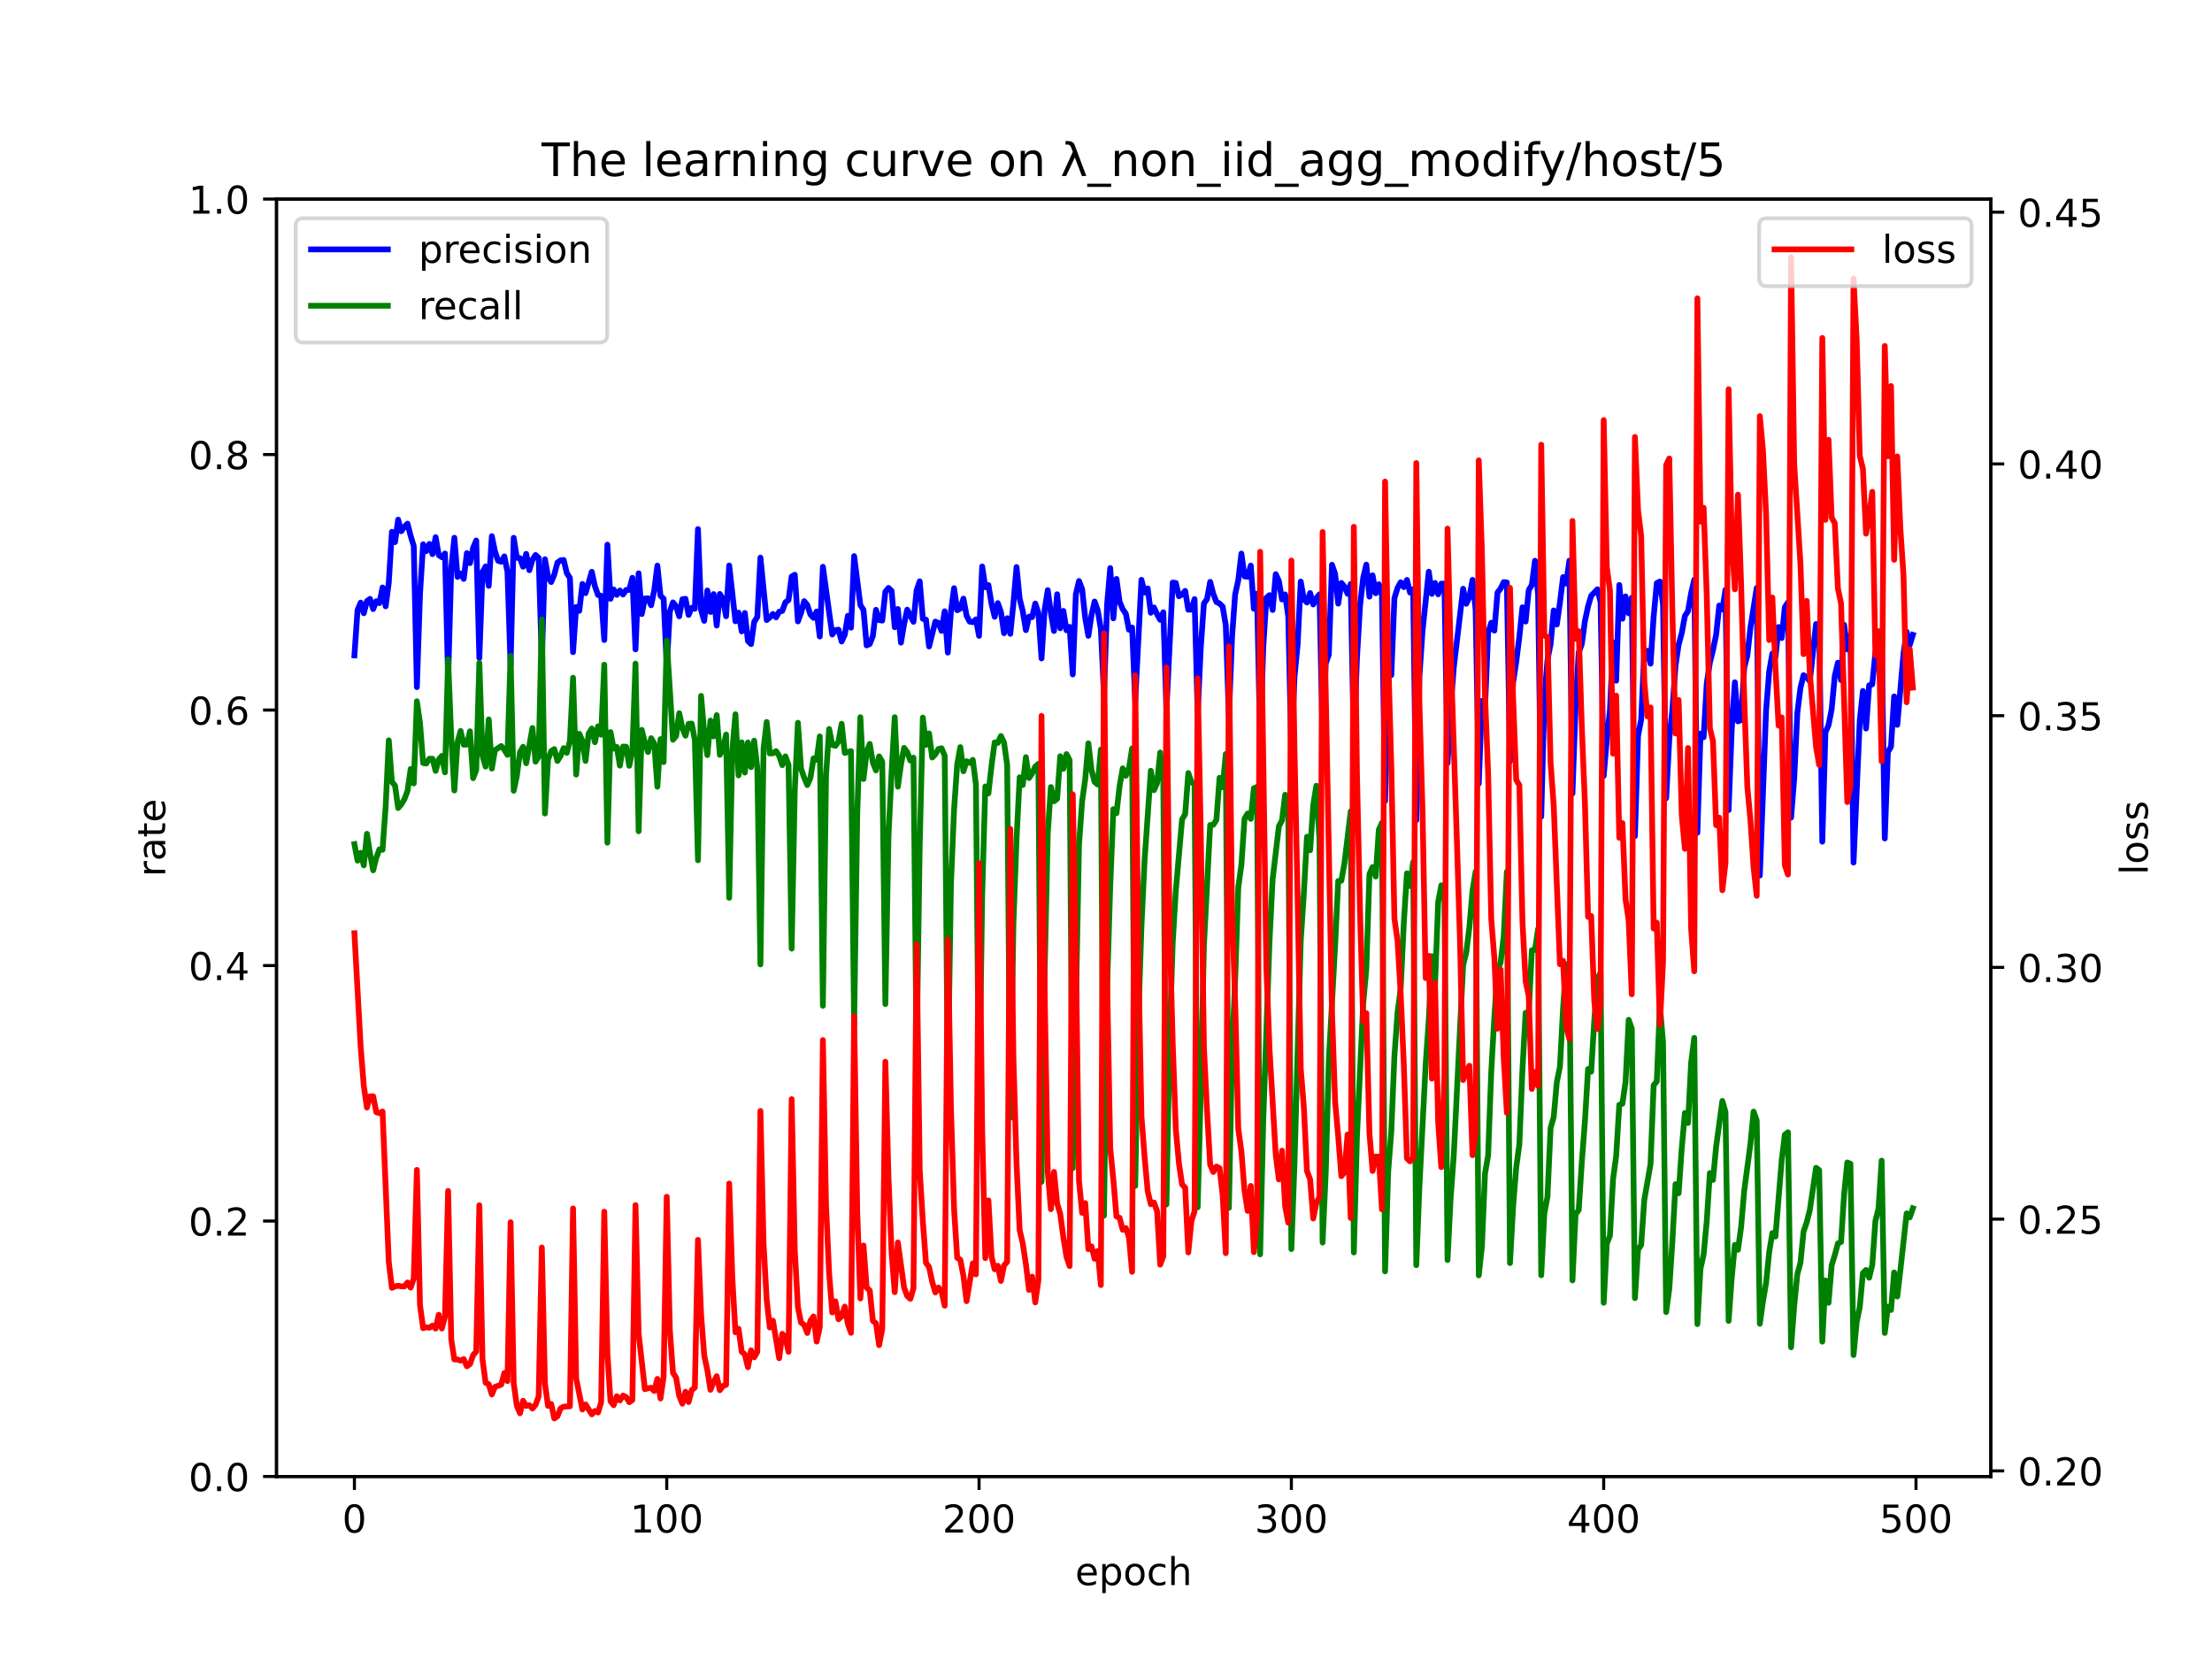 <?xml version="1.0" encoding="utf-8" standalone="no"?>
<!DOCTYPE svg PUBLIC "-//W3C//DTD SVG 1.1//EN"
  "http://www.w3.org/Graphics/SVG/1.1/DTD/svg11.dtd">
<!-- Created with matplotlib (https://matplotlib.org/) -->
<svg height="432pt" version="1.1" viewBox="0 0 576 432" width="576pt" xmlns="http://www.w3.org/2000/svg" xmlns:xlink="http://www.w3.org/1999/xlink">
 <defs>
  <style type="text/css">*{stroke-linecap:butt;stroke-linejoin:round;}</style>
 </defs>
 <g id="figure_1">
  <g id="patch_1">
   <path d="M 0 432 
L 576 432 
L 576 0 
L 0 0 
z
" style="fill:#ffffff;"/>
  </g>
  <g id="axes_1">
   <g id="patch_2">
    <path d="M 72 384.48 
L 518.4 384.48 
L 518.4 51.84 
L 72 51.84 
z
" style="fill:#ffffff;"/>
   </g>
   <g id="matplotlib.axis_1">
    <g id="xtick_1">
     <g id="line2d_1">
      <defs>
       <path d="M 0 0 
L 0 3.5 
" id="m990963eaee" style="stroke:#000000;stroke-width:0.8;"/>
      </defs>
      <g>
       <use style="stroke:#000000;stroke-width:0.8;" x="92.291" xlink:href="#m990963eaee" y="384.48"/>
      </g>
     </g>
     <g id="text_1">
      <!-- 0 -->
      <g transform="translate(89.11 399.078)scale(0.1 -0.1)">
       <defs>
        <path d="M 31.781 66.406 
Q 24.172 66.406 20.328 58.906 
Q 16.5 51.422 16.5 36.375 
Q 16.5 21.391 20.328 13.891 
Q 24.172 6.391 31.781 6.391 
Q 39.453 6.391 43.281 13.891 
Q 47.125 21.391 47.125 36.375 
Q 47.125 51.422 43.281 58.906 
Q 39.453 66.406 31.781 66.406 
z
M 31.781 74.219 
Q 44.047 74.219 50.516 64.516 
Q 56.984 54.828 56.984 36.375 
Q 56.984 17.969 50.516 8.266 
Q 44.047 -1.422 31.781 -1.422 
Q 19.531 -1.422 13.062 8.266 
Q 6.594 17.969 6.594 36.375 
Q 6.594 54.828 13.062 64.516 
Q 19.531 74.219 31.781 74.219 
z
" id="DejaVuSans-48"/>
       </defs>
       <use xlink:href="#DejaVuSans-48"/>
      </g>
     </g>
    </g>
    <g id="xtick_2">
     <g id="line2d_2">
      <g>
       <use style="stroke:#000000;stroke-width:0.8;" x="173.617" xlink:href="#m990963eaee" y="384.48"/>
      </g>
     </g>
     <g id="text_2">
      <!-- 100 -->
      <g transform="translate(164.073 399.078)scale(0.1 -0.1)">
       <defs>
        <path d="M 12.406 8.297 
L 28.516 8.297 
L 28.516 63.922 
L 10.984 60.406 
L 10.984 69.391 
L 28.422 72.906 
L 38.281 72.906 
L 38.281 8.297 
L 54.391 8.297 
L 54.391 0 
L 12.406 0 
z
" id="DejaVuSans-49"/>
       </defs>
       <use xlink:href="#DejaVuSans-49"/>
       <use x="63.623" xlink:href="#DejaVuSans-48"/>
       <use x="127.246" xlink:href="#DejaVuSans-48"/>
      </g>
     </g>
    </g>
    <g id="xtick_3">
     <g id="line2d_3">
      <g>
       <use style="stroke:#000000;stroke-width:0.8;" x="254.943" xlink:href="#m990963eaee" y="384.48"/>
      </g>
     </g>
     <g id="text_3">
      <!-- 200 -->
      <g transform="translate(245.4 399.078)scale(0.1 -0.1)">
       <defs>
        <path d="M 19.188 8.297 
L 53.609 8.297 
L 53.609 0 
L 7.328 0 
L 7.328 8.297 
Q 12.938 14.109 22.625 23.891 
Q 32.328 33.688 34.812 36.531 
Q 39.547 41.844 41.422 45.531 
Q 43.312 49.219 43.312 52.781 
Q 43.312 58.594 39.234 62.25 
Q 35.156 65.922 28.609 65.922 
Q 23.969 65.922 18.812 64.312 
Q 13.672 62.703 7.812 59.422 
L 7.812 69.391 
Q 13.766 71.781 18.938 73 
Q 24.125 74.219 28.422 74.219 
Q 39.75 74.219 46.484 68.547 
Q 53.219 62.891 53.219 53.422 
Q 53.219 48.922 51.531 44.891 
Q 49.859 40.875 45.406 35.406 
Q 44.188 33.984 37.641 27.219 
Q 31.109 20.453 19.188 8.297 
z
" id="DejaVuSans-50"/>
       </defs>
       <use xlink:href="#DejaVuSans-50"/>
       <use x="63.623" xlink:href="#DejaVuSans-48"/>
       <use x="127.246" xlink:href="#DejaVuSans-48"/>
      </g>
     </g>
    </g>
    <g id="xtick_4">
     <g id="line2d_4">
      <g>
       <use style="stroke:#000000;stroke-width:0.8;" x="336.27" xlink:href="#m990963eaee" y="384.48"/>
      </g>
     </g>
     <g id="text_4">
      <!-- 300 -->
      <g transform="translate(326.726 399.078)scale(0.1 -0.1)">
       <defs>
        <path d="M 40.578 39.312 
Q 47.656 37.797 51.625 33 
Q 55.609 28.219 55.609 21.188 
Q 55.609 10.406 48.188 4.484 
Q 40.766 -1.422 27.094 -1.422 
Q 22.516 -1.422 17.656 -0.516 
Q 12.797 0.391 7.625 2.203 
L 7.625 11.719 
Q 11.719 9.328 16.594 8.109 
Q 21.484 6.891 26.812 6.891 
Q 36.078 6.891 40.938 10.547 
Q 45.797 14.203 45.797 21.188 
Q 45.797 27.641 41.281 31.266 
Q 36.766 34.906 28.719 34.906 
L 20.219 34.906 
L 20.219 43.016 
L 29.109 43.016 
Q 36.375 43.016 40.234 45.922 
Q 44.094 48.828 44.094 54.297 
Q 44.094 59.906 40.109 62.906 
Q 36.141 65.922 28.719 65.922 
Q 24.656 65.922 20.016 65.031 
Q 15.375 64.156 9.812 62.312 
L 9.812 71.094 
Q 15.438 72.656 20.344 73.438 
Q 25.25 74.219 29.594 74.219 
Q 40.828 74.219 47.359 69.109 
Q 53.906 64.016 53.906 55.328 
Q 53.906 49.266 50.438 45.094 
Q 46.969 40.922 40.578 39.312 
z
" id="DejaVuSans-51"/>
       </defs>
       <use xlink:href="#DejaVuSans-51"/>
       <use x="63.623" xlink:href="#DejaVuSans-48"/>
       <use x="127.246" xlink:href="#DejaVuSans-48"/>
      </g>
     </g>
    </g>
    <g id="xtick_5">
     <g id="line2d_5">
      <g>
       <use style="stroke:#000000;stroke-width:0.8;" x="417.596" xlink:href="#m990963eaee" y="384.48"/>
      </g>
     </g>
     <g id="text_5">
      <!-- 400 -->
      <g transform="translate(408.052 399.078)scale(0.1 -0.1)">
       <defs>
        <path d="M 37.797 64.312 
L 12.891 25.391 
L 37.797 25.391 
z
M 35.203 72.906 
L 47.609 72.906 
L 47.609 25.391 
L 58.016 25.391 
L 58.016 17.188 
L 47.609 17.188 
L 47.609 0 
L 37.797 0 
L 37.797 17.188 
L 4.891 17.188 
L 4.891 26.703 
z
" id="DejaVuSans-52"/>
       </defs>
       <use xlink:href="#DejaVuSans-52"/>
       <use x="63.623" xlink:href="#DejaVuSans-48"/>
       <use x="127.246" xlink:href="#DejaVuSans-48"/>
      </g>
     </g>
    </g>
    <g id="xtick_6">
     <g id="line2d_6">
      <g>
       <use style="stroke:#000000;stroke-width:0.8;" x="498.922" xlink:href="#m990963eaee" y="384.48"/>
      </g>
     </g>
     <g id="text_6">
      <!-- 500 -->
      <g transform="translate(489.379 399.078)scale(0.1 -0.1)">
       <defs>
        <path d="M 10.797 72.906 
L 49.516 72.906 
L 49.516 64.594 
L 19.828 64.594 
L 19.828 46.734 
Q 21.969 47.469 24.109 47.828 
Q 26.266 48.188 28.422 48.188 
Q 40.625 48.188 47.75 41.5 
Q 54.891 34.812 54.891 23.391 
Q 54.891 11.625 47.562 5.094 
Q 40.234 -1.422 26.906 -1.422 
Q 22.312 -1.422 17.547 -0.641 
Q 12.797 0.141 7.719 1.703 
L 7.719 11.625 
Q 12.109 9.234 16.797 8.062 
Q 21.484 6.891 26.703 6.891 
Q 35.156 6.891 40.078 11.328 
Q 45.016 15.766 45.016 23.391 
Q 45.016 31 40.078 35.438 
Q 35.156 39.891 26.703 39.891 
Q 22.75 39.891 18.812 39.016 
Q 14.891 38.141 10.797 36.281 
z
" id="DejaVuSans-53"/>
       </defs>
       <use xlink:href="#DejaVuSans-53"/>
       <use x="63.623" xlink:href="#DejaVuSans-48"/>
       <use x="127.246" xlink:href="#DejaVuSans-48"/>
      </g>
     </g>
    </g>
    <g id="text_7">
     <!-- epoch -->
     <g transform="translate(279.972 412.757)scale(0.1 -0.1)">
      <defs>
       <path d="M 56.203 29.594 
L 56.203 25.203 
L 14.891 25.203 
Q 15.484 15.922 20.484 11.062 
Q 25.484 6.203 34.422 6.203 
Q 39.594 6.203 44.453 7.469 
Q 49.312 8.734 54.109 11.281 
L 54.109 2.781 
Q 49.266 0.734 44.188 -0.344 
Q 39.109 -1.422 33.891 -1.422 
Q 20.797 -1.422 13.156 6.188 
Q 5.516 13.812 5.516 26.812 
Q 5.516 40.234 12.766 48.109 
Q 20.016 56 32.328 56 
Q 43.359 56 49.781 48.891 
Q 56.203 41.797 56.203 29.594 
z
M 47.219 32.234 
Q 47.125 39.594 43.094 43.984 
Q 39.062 48.391 32.422 48.391 
Q 24.906 48.391 20.391 44.141 
Q 15.875 39.891 15.188 32.172 
z
" id="DejaVuSans-101"/>
       <path d="M 18.109 8.203 
L 18.109 -20.797 
L 9.078 -20.797 
L 9.078 54.688 
L 18.109 54.688 
L 18.109 46.391 
Q 20.953 51.266 25.266 53.625 
Q 29.594 56 35.594 56 
Q 45.562 56 51.781 48.094 
Q 58.016 40.188 58.016 27.297 
Q 58.016 14.406 51.781 6.484 
Q 45.562 -1.422 35.594 -1.422 
Q 29.594 -1.422 25.266 0.953 
Q 20.953 3.328 18.109 8.203 
z
M 48.688 27.297 
Q 48.688 37.203 44.609 42.844 
Q 40.531 48.484 33.406 48.484 
Q 26.266 48.484 22.188 42.844 
Q 18.109 37.203 18.109 27.297 
Q 18.109 17.391 22.188 11.75 
Q 26.266 6.109 33.406 6.109 
Q 40.531 6.109 44.609 11.75 
Q 48.688 17.391 48.688 27.297 
z
" id="DejaVuSans-112"/>
       <path d="M 30.609 48.391 
Q 23.391 48.391 19.188 42.75 
Q 14.984 37.109 14.984 27.297 
Q 14.984 17.484 19.156 11.844 
Q 23.344 6.203 30.609 6.203 
Q 37.797 6.203 41.984 11.859 
Q 46.188 17.531 46.188 27.297 
Q 46.188 37.016 41.984 42.703 
Q 37.797 48.391 30.609 48.391 
z
M 30.609 56 
Q 42.328 56 49.016 48.375 
Q 55.719 40.766 55.719 27.297 
Q 55.719 13.875 49.016 6.219 
Q 42.328 -1.422 30.609 -1.422 
Q 18.844 -1.422 12.172 6.219 
Q 5.516 13.875 5.516 27.297 
Q 5.516 40.766 12.172 48.375 
Q 18.844 56 30.609 56 
z
" id="DejaVuSans-111"/>
       <path d="M 48.781 52.594 
L 48.781 44.188 
Q 44.969 46.297 41.141 47.344 
Q 37.312 48.391 33.406 48.391 
Q 24.656 48.391 19.812 42.844 
Q 14.984 37.312 14.984 27.297 
Q 14.984 17.281 19.812 11.734 
Q 24.656 6.203 33.406 6.203 
Q 37.312 6.203 41.141 7.25 
Q 44.969 8.297 48.781 10.406 
L 48.781 2.094 
Q 45.016 0.344 40.984 -0.531 
Q 36.969 -1.422 32.422 -1.422 
Q 20.062 -1.422 12.781 6.344 
Q 5.516 14.109 5.516 27.297 
Q 5.516 40.672 12.859 48.328 
Q 20.219 56 33.016 56 
Q 37.156 56 41.109 55.141 
Q 45.062 54.297 48.781 52.594 
z
" id="DejaVuSans-99"/>
       <path d="M 54.891 33.016 
L 54.891 0 
L 45.906 0 
L 45.906 32.719 
Q 45.906 40.484 42.875 44.328 
Q 39.844 48.188 33.797 48.188 
Q 26.516 48.188 22.312 43.547 
Q 18.109 38.922 18.109 30.906 
L 18.109 0 
L 9.078 0 
L 9.078 75.984 
L 18.109 75.984 
L 18.109 46.188 
Q 21.344 51.125 25.703 53.562 
Q 30.078 56 35.797 56 
Q 45.219 56 50.047 50.172 
Q 54.891 44.344 54.891 33.016 
z
" id="DejaVuSans-104"/>
      </defs>
      <use xlink:href="#DejaVuSans-101"/>
      <use x="61.523" xlink:href="#DejaVuSans-112"/>
      <use x="125" xlink:href="#DejaVuSans-111"/>
      <use x="186.182" xlink:href="#DejaVuSans-99"/>
      <use x="241.162" xlink:href="#DejaVuSans-104"/>
     </g>
    </g>
   </g>
   <g id="matplotlib.axis_2">
    <g id="ytick_1">
     <g id="line2d_7">
      <defs>
       <path d="M 0 0 
L -3.5 0 
" id="m11ab12550a" style="stroke:#000000;stroke-width:0.8;"/>
      </defs>
      <g>
       <use style="stroke:#000000;stroke-width:0.8;" x="72" xlink:href="#m11ab12550a" y="384.48"/>
      </g>
     </g>
     <g id="text_8">
      <!-- 0.0 -->
      <g transform="translate(49.097 388.279)scale(0.1 -0.1)">
       <defs>
        <path d="M 10.688 12.406 
L 21 12.406 
L 21 0 
L 10.688 0 
z
" id="DejaVuSans-46"/>
       </defs>
       <use xlink:href="#DejaVuSans-48"/>
       <use x="63.623" xlink:href="#DejaVuSans-46"/>
       <use x="95.41" xlink:href="#DejaVuSans-48"/>
      </g>
     </g>
    </g>
    <g id="ytick_2">
     <g id="line2d_8">
      <g>
       <use style="stroke:#000000;stroke-width:0.8;" x="72" xlink:href="#m11ab12550a" y="317.952"/>
      </g>
     </g>
     <g id="text_9">
      <!-- 0.2 -->
      <g transform="translate(49.097 321.751)scale(0.1 -0.1)">
       <use xlink:href="#DejaVuSans-48"/>
       <use x="63.623" xlink:href="#DejaVuSans-46"/>
       <use x="95.41" xlink:href="#DejaVuSans-50"/>
      </g>
     </g>
    </g>
    <g id="ytick_3">
     <g id="line2d_9">
      <g>
       <use style="stroke:#000000;stroke-width:0.8;" x="72" xlink:href="#m11ab12550a" y="251.424"/>
      </g>
     </g>
     <g id="text_10">
      <!-- 0.4 -->
      <g transform="translate(49.097 255.223)scale(0.1 -0.1)">
       <use xlink:href="#DejaVuSans-48"/>
       <use x="63.623" xlink:href="#DejaVuSans-46"/>
       <use x="95.41" xlink:href="#DejaVuSans-52"/>
      </g>
     </g>
    </g>
    <g id="ytick_4">
     <g id="line2d_10">
      <g>
       <use style="stroke:#000000;stroke-width:0.8;" x="72" xlink:href="#m11ab12550a" y="184.896"/>
      </g>
     </g>
     <g id="text_11">
      <!-- 0.6 -->
      <g transform="translate(49.097 188.695)scale(0.1 -0.1)">
       <defs>
        <path d="M 33.016 40.375 
Q 26.375 40.375 22.484 35.828 
Q 18.609 31.297 18.609 23.391 
Q 18.609 15.531 22.484 10.953 
Q 26.375 6.391 33.016 6.391 
Q 39.656 6.391 43.531 10.953 
Q 47.406 15.531 47.406 23.391 
Q 47.406 31.297 43.531 35.828 
Q 39.656 40.375 33.016 40.375 
z
M 52.594 71.297 
L 52.594 62.312 
Q 48.875 64.062 45.094 64.984 
Q 41.312 65.922 37.594 65.922 
Q 27.828 65.922 22.672 59.328 
Q 17.531 52.734 16.797 39.406 
Q 19.672 43.656 24.016 45.922 
Q 28.375 48.188 33.594 48.188 
Q 44.578 48.188 50.953 41.516 
Q 57.328 34.859 57.328 23.391 
Q 57.328 12.156 50.688 5.359 
Q 44.047 -1.422 33.016 -1.422 
Q 20.359 -1.422 13.672 8.266 
Q 6.984 17.969 6.984 36.375 
Q 6.984 53.656 15.188 63.938 
Q 23.391 74.219 37.203 74.219 
Q 40.922 74.219 44.703 73.484 
Q 48.484 72.75 52.594 71.297 
z
" id="DejaVuSans-54"/>
       </defs>
       <use xlink:href="#DejaVuSans-48"/>
       <use x="63.623" xlink:href="#DejaVuSans-46"/>
       <use x="95.41" xlink:href="#DejaVuSans-54"/>
      </g>
     </g>
    </g>
    <g id="ytick_5">
     <g id="line2d_11">
      <g>
       <use style="stroke:#000000;stroke-width:0.8;" x="72" xlink:href="#m11ab12550a" y="118.368"/>
      </g>
     </g>
     <g id="text_12">
      <!-- 0.8 -->
      <g transform="translate(49.097 122.167)scale(0.1 -0.1)">
       <defs>
        <path d="M 31.781 34.625 
Q 24.75 34.625 20.719 30.859 
Q 16.703 27.094 16.703 20.516 
Q 16.703 13.922 20.719 10.156 
Q 24.75 6.391 31.781 6.391 
Q 38.812 6.391 42.859 10.172 
Q 46.922 13.969 46.922 20.516 
Q 46.922 27.094 42.891 30.859 
Q 38.875 34.625 31.781 34.625 
z
M 21.922 38.812 
Q 15.578 40.375 12.031 44.719 
Q 8.5 49.078 8.5 55.328 
Q 8.5 64.062 14.719 69.141 
Q 20.953 74.219 31.781 74.219 
Q 42.672 74.219 48.875 69.141 
Q 55.078 64.062 55.078 55.328 
Q 55.078 49.078 51.531 44.719 
Q 48 40.375 41.703 38.812 
Q 48.828 37.156 52.797 32.312 
Q 56.781 27.484 56.781 20.516 
Q 56.781 9.906 50.312 4.234 
Q 43.844 -1.422 31.781 -1.422 
Q 19.734 -1.422 13.25 4.234 
Q 6.781 9.906 6.781 20.516 
Q 6.781 27.484 10.781 32.312 
Q 14.797 37.156 21.922 38.812 
z
M 18.312 54.391 
Q 18.312 48.734 21.844 45.562 
Q 25.391 42.391 31.781 42.391 
Q 38.141 42.391 41.719 45.562 
Q 45.312 48.734 45.312 54.391 
Q 45.312 60.062 41.719 63.234 
Q 38.141 66.406 31.781 66.406 
Q 25.391 66.406 21.844 63.234 
Q 18.312 60.062 18.312 54.391 
z
" id="DejaVuSans-56"/>
       </defs>
       <use xlink:href="#DejaVuSans-48"/>
       <use x="63.623" xlink:href="#DejaVuSans-46"/>
       <use x="95.41" xlink:href="#DejaVuSans-56"/>
      </g>
     </g>
    </g>
    <g id="ytick_6">
     <g id="line2d_12">
      <g>
       <use style="stroke:#000000;stroke-width:0.8;" x="72" xlink:href="#m11ab12550a" y="51.84"/>
      </g>
     </g>
     <g id="text_13">
      <!-- 1.0 -->
      <g transform="translate(49.097 55.639)scale(0.1 -0.1)">
       <use xlink:href="#DejaVuSans-49"/>
       <use x="63.623" xlink:href="#DejaVuSans-46"/>
       <use x="95.41" xlink:href="#DejaVuSans-48"/>
      </g>
     </g>
    </g>
    <g id="text_14">
     <!-- rate -->
     <g transform="translate(43.017 228.316)rotate(-90)scale(0.1 -0.1)">
      <defs>
       <path d="M 41.109 46.297 
Q 39.594 47.172 37.812 47.578 
Q 36.031 48 33.891 48 
Q 26.266 48 22.188 43.047 
Q 18.109 38.094 18.109 28.812 
L 18.109 0 
L 9.078 0 
L 9.078 54.688 
L 18.109 54.688 
L 18.109 46.188 
Q 20.953 51.172 25.484 53.578 
Q 30.031 56 36.531 56 
Q 37.453 56 38.578 55.875 
Q 39.703 55.766 41.062 55.516 
z
" id="DejaVuSans-114"/>
       <path d="M 34.281 27.484 
Q 23.391 27.484 19.188 25 
Q 14.984 22.516 14.984 16.5 
Q 14.984 11.719 18.141 8.906 
Q 21.297 6.109 26.703 6.109 
Q 34.188 6.109 38.703 11.406 
Q 43.219 16.703 43.219 25.484 
L 43.219 27.484 
z
M 52.203 31.203 
L 52.203 0 
L 43.219 0 
L 43.219 8.297 
Q 40.141 3.328 35.547 0.953 
Q 30.953 -1.422 24.312 -1.422 
Q 15.922 -1.422 10.953 3.297 
Q 6 8.016 6 15.922 
Q 6 25.141 12.172 29.828 
Q 18.359 34.516 30.609 34.516 
L 43.219 34.516 
L 43.219 35.406 
Q 43.219 41.609 39.141 45 
Q 35.062 48.391 27.688 48.391 
Q 23 48.391 18.547 47.266 
Q 14.109 46.141 10.016 43.891 
L 10.016 52.203 
Q 14.938 54.109 19.578 55.047 
Q 24.219 56 28.609 56 
Q 40.484 56 46.344 49.844 
Q 52.203 43.703 52.203 31.203 
z
" id="DejaVuSans-97"/>
       <path d="M 18.312 70.219 
L 18.312 54.688 
L 36.812 54.688 
L 36.812 47.703 
L 18.312 47.703 
L 18.312 18.016 
Q 18.312 11.328 20.141 9.422 
Q 21.969 7.516 27.594 7.516 
L 36.812 7.516 
L 36.812 0 
L 27.594 0 
Q 17.188 0 13.234 3.875 
Q 9.281 7.766 9.281 18.016 
L 9.281 47.703 
L 2.688 47.703 
L 2.688 54.688 
L 9.281 54.688 
L 9.281 70.219 
z
" id="DejaVuSans-116"/>
      </defs>
      <use xlink:href="#DejaVuSans-114"/>
      <use x="41.113" xlink:href="#DejaVuSans-97"/>
      <use x="102.393" xlink:href="#DejaVuSans-116"/>
      <use x="141.602" xlink:href="#DejaVuSans-101"/>
     </g>
    </g>
   </g>
   <g id="line2d_13">
    <path clip-path="url(#p03dfd15fc8)" d="M 92.291 170.664 
L 93.104 158.873 
L 93.917 156.918 
L 94.731 159.696 
L 95.544 156.528 
L 96.357 155.948 
L 97.17 158.602 
L 97.984 156.549 
L 98.797 157.053 
L 99.61 152.971 
L 100.424 157.889 
L 101.237 151.724 
L 102.05 138.48 
L 102.863 141.164 
L 103.677 135.312 
L 104.49 138.328 
L 105.303 137.171 
L 106.116 136.361 
L 106.93 139.542 
L 107.743 142.193 
L 108.556 178.927 
L 109.369 154.616 
L 110.183 141.726 
L 110.996 143.523 
L 111.809 141.63 
L 112.622 144.295 
L 113.436 139.875 
L 114.249 144.553 
L 115.062 145.106 
L 115.876 144.132 
L 116.689 176.967 
L 117.502 147.962 
L 118.315 140.029 
L 119.129 150.225 
L 119.942 149.321 
L 120.755 150.743 
L 121.568 144.042 
L 122.382 146.637 
L 123.195 142.676 
L 124.008 140.739 
L 124.821 171.343 
L 125.635 149.036 
L 126.448 147.509 
L 127.261 152.568 
L 128.074 139.616 
L 128.888 143.594 
L 129.701 146.014 
L 130.514 146.285 
L 131.328 144.881 
L 132.141 148.876 
L 132.954 173.475 
L 133.767 140.042 
L 134.581 145.241 
L 135.394 145.327 
L 136.207 147.575 
L 137.02 144.222 
L 137.834 148.485 
L 138.647 145.765 
L 139.46 144.516 
L 140.273 145.261 
L 141.087 172.327 
L 141.9 145.623 
L 142.713 150.196 
L 143.526 151.568 
L 144.34 149.617 
L 145.153 146.51 
L 145.966 145.917 
L 146.78 145.828 
L 147.593 149.228 
L 148.406 150.49 
L 149.219 169.823 
L 150.033 158.058 
L 150.846 159.064 
L 151.659 152.06 
L 152.472 154.461 
L 154.099 148.888 
L 154.912 152.644 
L 155.725 154.94 
L 156.539 155.155 
L 157.352 166.663 
L 158.165 141.831 
L 158.978 155.935 
L 159.792 153.498 
L 160.605 154.904 
L 161.418 153.765 
L 162.232 154.813 
L 163.045 153.622 
L 163.858 153.608 
L 164.671 150.451 
L 165.485 169.098 
L 166.298 149.29 
L 167.111 159.901 
L 167.924 155.852 
L 168.738 155.797 
L 169.551 157.612 
L 170.364 153.723 
L 171.177 147.284 
L 171.991 155.134 
L 172.804 155.908 
L 173.617 173.417 
L 174.43 159.219 
L 175.244 156.86 
L 176.057 157.876 
L 176.87 160.491 
L 177.684 156.047 
L 178.497 155.922 
L 179.31 160.126 
L 180.123 158.27 
L 180.937 158.522 
L 181.75 137.775 
L 182.563 158.888 
L 183.376 161.671 
L 184.19 153.759 
L 185.003 159.367 
L 185.816 154.696 
L 186.629 162.891 
L 187.443 154.661 
L 188.256 156.005 
L 189.069 160.474 
L 189.882 147.253 
L 191.509 161.781 
L 192.322 159.528 
L 193.136 164.412 
L 193.949 159.618 
L 194.762 166.924 
L 195.575 167.724 
L 196.389 161.939 
L 197.202 160.651 
L 198.015 145.195 
L 199.642 161.46 
L 200.455 160.765 
L 201.268 159.872 
L 202.081 160.757 
L 202.895 159.295 
L 203.708 159.074 
L 204.521 156.84 
L 205.334 156.248 
L 206.148 150.124 
L 206.961 149.659 
L 207.774 161.817 
L 208.588 159.607 
L 209.401 156.536 
L 210.214 157.541 
L 211.027 160.007 
L 211.841 160.886 
L 212.654 159.232 
L 213.467 165.748 
L 214.28 147.59 
L 215.907 159.467 
L 216.72 165.23 
L 217.533 164.076 
L 218.347 163.965 
L 219.16 167.048 
L 219.973 165.272 
L 220.786 160.347 
L 221.6 163.446 
L 222.413 144.799 
L 224.039 157.562 
L 224.853 158.831 
L 225.666 168.061 
L 226.479 167.696 
L 227.293 165.595 
L 228.106 158.796 
L 228.919 161.453 
L 229.732 161.607 
L 230.546 154.092 
L 231.359 153.091 
L 232.172 153.866 
L 232.985 163.329 
L 233.799 158.584 
L 234.612 167.343 
L 235.425 162.455 
L 236.238 158.751 
L 237.865 161.915 
L 238.678 153.735 
L 239.491 151.365 
L 240.305 161.128 
L 241.118 161.348 
L 241.931 168.341 
L 243.558 161.865 
L 244.371 162.207 
L 245.184 164.286 
L 245.998 159.172 
L 246.811 169.934 
L 247.624 159.289 
L 248.437 153.162 
L 249.251 158.906 
L 250.064 158.478 
L 250.877 155.878 
L 251.69 160.308 
L 252.504 161.871 
L 253.317 162.015 
L 254.13 161.288 
L 254.943 165.578 
L 255.757 147.506 
L 256.57 152.912 
L 257.383 152.356 
L 258.197 157.279 
L 259.01 160.615 
L 259.823 157.042 
L 260.636 159.343 
L 261.45 164.89 
L 262.263 160.986 
L 263.076 165.05 
L 263.889 157.131 
L 264.703 147.651 
L 265.516 155.895 
L 266.329 159.172 
L 267.142 164.087 
L 267.956 160.573 
L 268.769 160.699 
L 269.582 157.162 
L 270.395 159.607 
L 271.209 171.454 
L 272.022 158.724 
L 272.835 153.674 
L 273.649 159.676 
L 274.462 164.31 
L 275.275 154.739 
L 276.088 163.602 
L 276.902 159.081 
L 277.715 164.128 
L 278.528 163.239 
L 279.341 175.617 
L 280.155 154.712 
L 280.968 151.288 
L 281.781 153.391 
L 282.594 160.943 
L 283.408 165.567 
L 284.221 160.188 
L 285.034 156.634 
L 285.847 158.941 
L 286.661 163.754 
L 287.474 181.018 
L 288.287 157.347 
L 289.101 147.923 
L 289.914 161.022 
L 290.727 150.751 
L 291.54 156.692 
L 292.354 158.626 
L 293.167 159.821 
L 293.98 163.972 
L 294.793 163.4 
L 295.607 182.58 
L 297.233 150.982 
L 298.046 154.306 
L 298.86 153.219 
L 299.673 159.563 
L 300.486 158.184 
L 301.299 159.93 
L 302.113 161.404 
L 302.926 159.432 
L 303.739 185.024 
L 305.366 151.692 
L 306.179 151.804 
L 306.992 155.269 
L 307.806 154.802 
L 308.619 153.872 
L 309.432 158.773 
L 310.245 158.736 
L 311.059 156.003 
L 311.872 185.923 
L 312.685 168.487 
L 313.498 157.156 
L 314.312 155.984 
L 315.125 151.517 
L 315.938 154.628 
L 316.751 156.755 
L 317.565 157.149 
L 318.378 157.965 
L 319.191 162.822 
L 320.005 186.799 
L 320.818 165.955 
L 321.631 154.777 
L 322.444 151.072 
L 323.258 144.152 
L 324.071 150.08 
L 324.884 150.196 
L 325.697 147.277 
L 326.511 158.526 
L 327.324 154.592 
L 328.137 193.404 
L 328.95 168.531 
L 329.764 155.672 
L 330.577 154.963 
L 331.39 158.839 
L 332.203 149.512 
L 333.017 151.309 
L 333.83 156.094 
L 334.643 154.782 
L 335.457 160.509 
L 336.27 196.111 
L 337.083 176.228 
L 337.896 167.898 
L 338.71 151.438 
L 339.523 156.066 
L 340.336 156.89 
L 341.149 154.426 
L 341.963 157.397 
L 342.776 155.746 
L 343.589 154.762 
L 344.402 192.71 
L 345.216 172.758 
L 346.029 170.448 
L 346.842 147.062 
L 347.655 149.418 
L 348.469 157.186 
L 349.282 151.788 
L 350.095 152.766 
L 350.909 154.626 
L 351.722 152.072 
L 352.535 194.109 
L 353.348 171.392 
L 354.162 157.617 
L 354.975 150.466 
L 355.788 147.025 
L 356.601 155.366 
L 357.415 149.813 
L 358.228 154.486 
L 359.041 152.14 
L 359.854 155.056 
L 360.668 208.568 
L 361.481 174.149 
L 362.294 175.811 
L 363.107 155.749 
L 363.921 153.085 
L 364.734 151.622 
L 365.547 152.888 
L 366.361 151.012 
L 367.174 154.305 
L 367.987 153.443 
L 368.8 213.576 
L 369.614 176.086 
L 370.427 164.217 
L 372.053 148.865 
L 372.867 154.652 
L 373.68 151.807 
L 374.493 154.757 
L 375.306 151.977 
L 376.12 152.003 
L 376.933 198.724 
L 377.746 184.254 
L 378.559 173.811 
L 380.999 153.31 
L 381.812 157.218 
L 382.626 155.458 
L 383.439 151.003 
L 384.252 158.753 
L 385.066 204.084 
L 385.879 182.527 
L 386.692 184.182 
L 387.505 164.771 
L 388.319 162.168 
L 389.132 164.217 
L 389.945 154.31 
L 390.758 153.247 
L 391.572 151.575 
L 392.385 151.687 
L 393.198 198.25 
L 394.011 177.655 
L 394.825 172.353 
L 395.638 165.78 
L 396.451 158.13 
L 397.264 161.857 
L 398.078 153.659 
L 398.891 152.322 
L 399.704 146.025 
L 400.518 154.861 
L 401.331 212.641 
L 402.144 182.125 
L 402.957 171.842 
L 403.771 167.742 
L 404.584 158.953 
L 405.397 162.623 
L 406.21 156.895 
L 407.024 150.271 
L 407.837 151.96 
L 408.65 146.009 
L 409.463 206.622 
L 410.277 183.86 
L 411.09 169.959 
L 411.903 167.686 
L 412.716 161.722 
L 413.53 157.856 
L 414.343 155.127 
L 415.97 153.443 
L 416.783 156.767 
L 417.596 202.051 
L 418.409 192.566 
L 419.223 184.956 
L 420.036 167.256 
L 420.849 177.254 
L 421.662 152.333 
L 422.476 161.126 
L 423.289 155.299 
L 424.102 159.699 
L 424.915 155.646 
L 425.729 217.714 
L 426.542 191.631 
L 427.355 187.41 
L 428.168 169.735 
L 428.982 169.465 
L 429.795 172.827 
L 430.608 160.555 
L 431.422 151.844 
L 432.235 151.426 
L 433.048 157.319 
L 433.861 207.868 
L 434.675 192.52 
L 435.488 184.743 
L 436.301 173.336 
L 437.114 167.876 
L 437.928 164.824 
L 438.741 160.395 
L 439.554 159.125 
L 440.367 154.428 
L 441.181 150.959 
L 441.994 216.847 
L 442.807 191.042 
L 443.62 191.979 
L 444.434 177.964 
L 445.247 172.554 
L 446.06 169.288 
L 446.874 165.303 
L 447.687 157.685 
L 448.5 158.688 
L 449.313 153.579 
L 450.127 210.946 
L 450.94 189.756 
L 451.753 177.664 
L 452.566 187.839 
L 453.38 187.505 
L 454.193 173.816 
L 455.006 170.675 
L 455.819 163.385 
L 457.446 153.108 
L 458.259 227.983 
L 459.886 184.987 
L 460.699 174.785 
L 461.512 170.186 
L 462.326 171.097 
L 463.139 163.272 
L 463.952 166.141 
L 464.765 158.097 
L 465.579 156.893 
L 466.392 212.916 
L 467.205 202.783 
L 468.018 185.703 
L 468.832 179.118 
L 469.645 175.808 
L 470.458 176.338 
L 471.271 177.375 
L 472.898 162.492 
L 473.711 162.659 
L 474.524 219.173 
L 475.338 190.667 
L 476.151 188.838 
L 476.964 184.656 
L 477.778 175.964 
L 478.591 172.571 
L 479.404 177.1 
L 480.217 162.712 
L 481.031 169.107 
L 481.844 165.527 
L 482.657 224.61 
L 484.284 187.575 
L 485.097 179.917 
L 485.91 189.71 
L 486.723 178.453 
L 487.537 178.199 
L 488.35 169.974 
L 489.163 169.597 
L 489.976 166.028 
L 490.79 218.336 
L 491.603 195.811 
L 492.416 194.448 
L 493.23 181.343 
L 494.043 188.754 
L 495.669 170.244 
L 496.483 164.522 
L 497.296 167.946 
L 498.109 165.31 
L 498.109 165.31 
" style="fill:none;stroke:#0000ff;stroke-linecap:square;stroke-width:1.5;"/>
   </g>
   <g id="line2d_14">
    <path clip-path="url(#p03dfd15fc8)" d="M 92.291 219.806 
L 93.104 224.107 
L 93.917 222.072 
L 94.731 225.348 
L 95.544 217.122 
L 96.357 222.29 
L 97.17 226.628 
L 97.984 223.389 
L 98.797 221.17 
L 99.61 221.291 
L 100.424 210.05 
L 101.237 192.772 
L 102.05 203.581 
L 102.863 204.581 
L 103.677 210.407 
L 104.49 209.467 
L 105.303 208.122 
L 106.116 205.972 
L 106.93 200.232 
L 107.743 204.008 
L 108.556 182.608 
L 109.369 188.311 
L 110.183 198.689 
L 110.996 198.826 
L 111.809 197.561 
L 112.622 197.582 
L 113.436 200.748 
L 114.249 197.77 
L 115.062 196.824 
L 115.876 201.128 
L 116.689 171.694 
L 117.502 192.112 
L 118.315 205.839 
L 119.129 193.28 
L 119.942 190.339 
L 120.755 193.932 
L 121.568 193.866 
L 122.382 190.423 
L 123.195 202.635 
L 124.008 200.518 
L 124.821 172.593 
L 125.635 196.806 
L 126.448 199.626 
L 127.261 187.329 
L 128.074 200.137 
L 128.888 195.328 
L 130.514 194.269 
L 131.328 195.241 
L 132.141 196.561 
L 132.954 170.779 
L 133.767 205.912 
L 134.581 202.106 
L 135.394 195.886 
L 136.207 194.456 
L 137.02 198.748 
L 138.647 189.564 
L 139.46 198.343 
L 140.273 197.008 
L 141.087 161.303 
L 141.9 211.842 
L 142.713 197.765 
L 143.526 195.583 
L 144.34 195.066 
L 145.153 198.161 
L 145.966 196.834 
L 146.78 194.817 
L 147.593 196.043 
L 148.406 193.006 
L 149.219 176.482 
L 150.033 201.707 
L 150.846 191.083 
L 151.659 192.913 
L 152.472 198.159 
L 153.286 190.99 
L 154.099 189.708 
L 154.912 193.271 
L 155.725 189.134 
L 156.539 191.325 
L 157.352 173.092 
L 158.165 219.433 
L 158.978 190.631 
L 159.792 194.93 
L 160.605 194.497 
L 161.418 199.369 
L 162.232 194.4 
L 163.045 194.441 
L 163.858 199.41 
L 164.671 195.56 
L 165.485 172.811 
L 166.298 216.454 
L 167.111 190.058 
L 167.924 193.396 
L 168.738 195.832 
L 169.551 192.222 
L 170.364 193.571 
L 171.177 204.865 
L 171.991 192.468 
L 172.804 198.449 
L 173.617 166.804 
L 175.244 192.636 
L 176.057 191.651 
L 176.87 185.72 
L 177.684 189.585 
L 178.497 191.585 
L 179.31 188.474 
L 180.123 188.417 
L 180.937 192.719 
L 181.75 224.012 
L 182.563 181.206 
L 183.376 190.886 
L 184.19 196.629 
L 185.003 187.633 
L 185.816 191.76 
L 186.629 186.217 
L 187.443 196.568 
L 188.256 195.036 
L 189.069 191.257 
L 189.882 233.788 
L 190.696 195.252 
L 191.509 185.996 
L 192.322 201.916 
L 193.136 193.293 
L 193.949 201.175 
L 194.762 193.331 
L 195.575 199.767 
L 196.389 192.874 
L 197.202 200.043 
L 198.015 251.138 
L 198.828 194.948 
L 199.642 187.996 
L 200.455 196.205 
L 201.268 196.142 
L 202.081 195.587 
L 202.895 196.819 
L 203.708 199.239 
L 204.521 196.948 
L 205.334 199.183 
L 206.148 247.022 
L 206.961 205.657 
L 207.774 188.204 
L 208.588 200.137 
L 209.401 202.494 
L 210.214 204.42 
L 211.027 202.6 
L 211.841 197.462 
L 212.654 197.855 
L 213.467 191.743 
L 214.28 261.897 
L 215.094 201.939 
L 215.907 189.826 
L 216.72 193.969 
L 217.533 194.235 
L 218.347 193.059 
L 219.16 188.472 
L 219.973 196.064 
L 221.6 195.594 
L 222.413 267.063 
L 223.226 211.919 
L 224.039 186.756 
L 224.853 202.855 
L 225.666 195.826 
L 226.479 193.708 
L 227.293 198.567 
L 228.106 200.612 
L 228.919 196.961 
L 229.732 198.347 
L 230.546 261.462 
L 231.359 217.717 
L 232.172 201.004 
L 232.985 186.751 
L 233.799 204.856 
L 234.612 199.092 
L 235.425 194.748 
L 236.238 195.836 
L 237.052 198.044 
L 237.865 197.29 
L 238.678 274.35 
L 239.491 220.067 
L 240.305 186.861 
L 241.118 193.984 
L 241.931 190.981 
L 242.745 197.263 
L 243.558 196.439 
L 244.371 195.035 
L 245.184 194.844 
L 245.998 196.822 
L 246.811 281.903 
L 247.624 230.124 
L 248.437 210.796 
L 249.251 199.048 
L 250.064 194.548 
L 250.877 200.828 
L 251.69 198.226 
L 252.504 198.665 
L 253.317 197.867 
L 254.13 204.335 
L 254.943 289.603 
L 255.757 233.267 
L 256.57 204.791 
L 257.383 206.596 
L 258.197 199.334 
L 259.01 193.321 
L 259.823 193.457 
L 260.636 191.648 
L 261.45 193.384 
L 262.263 199.172 
L 263.076 291.052 
L 263.889 240.462 
L 264.703 218.567 
L 265.516 202.398 
L 266.329 204.429 
L 267.142 197.162 
L 267.956 202.603 
L 268.769 201.401 
L 269.582 199.598 
L 270.395 198.912 
L 271.209 307.755 
L 272.022 253.484 
L 272.835 216.997 
L 273.649 204.945 
L 274.462 208.649 
L 275.275 208.009 
L 276.088 196.921 
L 276.902 200.192 
L 277.715 196.369 
L 278.528 197.941 
L 279.341 304.202 
L 280.968 220.014 
L 281.781 208.679 
L 282.594 202.883 
L 283.408 193.562 
L 284.221 200.49 
L 285.034 203.619 
L 285.847 204.306 
L 286.661 195.176 
L 287.474 316.565 
L 288.287 257.201 
L 289.101 230.782 
L 289.914 210.696 
L 290.727 211.769 
L 291.54 204.691 
L 292.354 200.078 
L 293.167 202.004 
L 293.98 200.069 
L 294.793 194.9 
L 295.607 308.826 
L 296.42 265.369 
L 297.233 241.197 
L 298.046 224.052 
L 299.673 200.707 
L 300.486 205.767 
L 301.299 203.921 
L 302.113 195.946 
L 302.926 203.746 
L 303.739 313.639 
L 304.553 270.992 
L 305.366 245.552 
L 306.179 231.914 
L 307.806 213.386 
L 308.619 211.988 
L 309.432 201.296 
L 310.245 203.64 
L 311.059 204.245 
L 311.872 314.38 
L 312.685 283.769 
L 313.498 246.226 
L 315.125 214.83 
L 315.938 214.783 
L 316.751 213.477 
L 317.565 202.536 
L 318.378 204.994 
L 319.191 196.337 
L 320.005 314.521 
L 320.818 274.045 
L 321.631 255.312 
L 322.444 231.081 
L 323.258 225.178 
L 324.071 213.204 
L 324.884 211.832 
L 325.697 213.234 
L 326.511 205.262 
L 327.324 204.916 
L 328.137 326.634 
L 328.95 291.715 
L 330.577 245.079 
L 331.39 228.987 
L 333.017 215.158 
L 333.83 213.654 
L 334.643 206.956 
L 335.457 208.969 
L 336.27 325.254 
L 337.083 302.971 
L 338.71 245.012 
L 339.523 232.551 
L 340.336 217.885 
L 341.149 221.397 
L 341.963 209.62 
L 342.776 204.598 
L 343.589 218.812 
L 344.402 323.56 
L 345.216 305.409 
L 346.029 276.054 
L 347.655 246.365 
L 348.469 229.417 
L 349.282 229.335 
L 350.095 224.752 
L 351.722 211.268 
L 352.535 326.144 
L 353.348 295.925 
L 354.975 261.373 
L 355.788 252.329 
L 356.601 227.601 
L 357.415 225.789 
L 358.228 228.242 
L 359.041 216.058 
L 359.854 214.26 
L 360.668 331.067 
L 361.481 305.084 
L 362.294 294.628 
L 363.107 274.997 
L 363.921 263.601 
L 364.734 257.466 
L 365.547 240.415 
L 366.361 227.41 
L 367.174 230.729 
L 367.987 224.478 
L 368.8 329.444 
L 369.614 308.968 
L 371.24 277.154 
L 372.053 265.473 
L 372.867 248.991 
L 373.68 256.447 
L 374.493 234.959 
L 375.306 230.536 
L 376.12 231.911 
L 376.933 328.109 
L 377.746 311.938 
L 378.559 300.811 
L 380.999 251.304 
L 381.812 248.043 
L 382.626 241.424 
L 383.439 231.888 
L 384.252 226.946 
L 385.066 332.111 
L 385.879 324.688 
L 386.692 305.58 
L 387.505 300.882 
L 388.319 279.088 
L 389.132 264.69 
L 389.945 252.611 
L 390.758 250.617 
L 391.572 243.742 
L 392.385 226.993 
L 393.198 328.906 
L 394.011 314.187 
L 394.825 304.007 
L 395.638 297.974 
L 396.451 278.323 
L 397.264 263.737 
L 398.078 263.569 
L 398.891 247.422 
L 399.704 247.343 
L 400.518 241.88 
L 401.331 332.08 
L 402.144 315.975 
L 402.957 311.654 
L 403.771 293.736 
L 404.584 290.84 
L 405.397 281.735 
L 406.21 277.754 
L 407.024 262.475 
L 407.837 251.093 
L 408.65 251.512 
L 409.463 333.414 
L 410.277 316.17 
L 411.09 315.105 
L 411.903 302.602 
L 412.716 291.947 
L 413.53 278.365 
L 414.343 279.061 
L 415.156 265.607 
L 415.97 254.838 
L 416.783 253.287 
L 417.596 339.235 
L 418.409 323.864 
L 419.223 321.78 
L 420.036 307.068 
L 420.849 300.993 
L 421.662 287.679 
L 422.476 287.393 
L 423.289 281.738 
L 424.102 265.552 
L 424.915 267.869 
L 425.729 338.031 
L 426.542 325.387 
L 427.355 324.187 
L 428.168 312.475 
L 429.795 303.124 
L 430.608 282.613 
L 431.422 281.594 
L 432.235 261.674 
L 433.048 271.434 
L 433.861 341.656 
L 434.675 335.679 
L 435.488 323.194 
L 436.301 308.352 
L 437.114 310.723 
L 437.928 298.967 
L 438.741 289.813 
L 439.554 292.432 
L 440.367 276.691 
L 441.181 270.262 
L 441.994 344.789 
L 442.807 330.326 
L 443.62 326.695 
L 444.434 317.951 
L 445.247 305.455 
L 446.06 307.247 
L 446.874 298.603 
L 448.5 286.687 
L 449.313 289.582 
L 450.127 343.97 
L 450.94 332.744 
L 451.753 324.153 
L 452.566 325.437 
L 453.38 319.528 
L 454.193 310.038 
L 455.819 297.763 
L 456.633 289.458 
L 457.446 291.773 
L 458.259 344.705 
L 459.072 338.874 
L 459.886 334.082 
L 460.699 326.021 
L 461.512 321.075 
L 462.326 321.983 
L 463.952 302.098 
L 464.765 295.464 
L 465.579 294.84 
L 466.392 350.838 
L 467.205 340.103 
L 468.018 331.806 
L 468.832 328.856 
L 469.645 320.684 
L 470.458 318.31 
L 471.271 315.121 
L 472.898 304.078 
L 473.711 304.702 
L 474.524 349.359 
L 475.338 333.433 
L 476.151 339.242 
L 476.964 329.464 
L 477.778 326.816 
L 478.591 323.77 
L 479.404 323.413 
L 480.217 310.836 
L 481.031 302.705 
L 481.844 303.029 
L 482.657 352.851 
L 483.47 344.309 
L 484.284 340.337 
L 485.097 331.502 
L 485.91 330.697 
L 486.723 332.723 
L 487.537 329.376 
L 488.35 317.946 
L 489.163 314.692 
L 489.976 302.22 
L 490.79 347.103 
L 491.603 340.268 
L 492.416 341.113 
L 493.23 331.341 
L 494.043 337.604 
L 494.856 330.767 
L 496.483 315.969 
L 497.296 317.018 
L 498.109 314.635 
L 498.109 314.635 
" style="fill:none;stroke:#008000;stroke-linecap:square;stroke-width:1.5;"/>
   </g>
   <g id="patch_3">
    <path d="M 72 384.48 
L 72 51.84 
" style="fill:none;stroke:#000000;stroke-linecap:square;stroke-linejoin:miter;stroke-width:0.8;"/>
   </g>
   <g id="patch_4">
    <path d="M 518.4 384.48 
L 518.4 51.84 
" style="fill:none;stroke:#000000;stroke-linecap:square;stroke-linejoin:miter;stroke-width:0.8;"/>
   </g>
   <g id="patch_5">
    <path d="M 72 384.48 
L 518.4 384.48 
" style="fill:none;stroke:#000000;stroke-linecap:square;stroke-linejoin:miter;stroke-width:0.8;"/>
   </g>
   <g id="patch_6">
    <path d="M 72 51.84 
L 518.4 51.84 
" style="fill:none;stroke:#000000;stroke-linecap:square;stroke-linejoin:miter;stroke-width:0.8;"/>
   </g>
   <g id="legend_1">
    <g id="patch_7">
     <path d="M 79 89.196 
L 156.108 89.196 
Q 158.108 89.196 158.108 87.196 
L 158.108 58.84 
Q 158.108 56.84 156.108 56.84 
L 79 56.84 
Q 77 56.84 77 58.84 
L 77 87.196 
Q 77 89.196 79 89.196 
z
" style="fill:#ffffff;opacity:0.8;stroke:#cccccc;stroke-linejoin:miter;"/>
    </g>
    <g id="line2d_15">
     <path d="M 81 64.938 
L 101 64.938 
" style="fill:none;stroke:#0000ff;stroke-linecap:square;stroke-width:1.5;"/>
    </g>
    <g id="line2d_16"/>
    <g id="text_15">
     <!-- precision -->
     <g transform="translate(109 68.438)scale(0.1 -0.1)">
      <defs>
       <path d="M 9.422 54.688 
L 18.406 54.688 
L 18.406 0 
L 9.422 0 
z
M 9.422 75.984 
L 18.406 75.984 
L 18.406 64.594 
L 9.422 64.594 
z
" id="DejaVuSans-105"/>
       <path d="M 44.281 53.078 
L 44.281 44.578 
Q 40.484 46.531 36.375 47.5 
Q 32.281 48.484 27.875 48.484 
Q 21.188 48.484 17.844 46.438 
Q 14.5 44.391 14.5 40.281 
Q 14.5 37.156 16.891 35.375 
Q 19.281 33.594 26.516 31.984 
L 29.594 31.297 
Q 39.156 29.25 43.188 25.516 
Q 47.219 21.781 47.219 15.094 
Q 47.219 7.469 41.188 3.016 
Q 35.156 -1.422 24.609 -1.422 
Q 20.219 -1.422 15.453 -0.562 
Q 10.688 0.297 5.422 2 
L 5.422 11.281 
Q 10.406 8.688 15.234 7.391 
Q 20.062 6.109 24.812 6.109 
Q 31.156 6.109 34.562 8.281 
Q 37.984 10.453 37.984 14.406 
Q 37.984 18.062 35.516 20.016 
Q 33.062 21.969 24.703 23.781 
L 21.578 24.516 
Q 13.234 26.266 9.516 29.906 
Q 5.812 33.547 5.812 39.891 
Q 5.812 47.609 11.281 51.797 
Q 16.75 56 26.812 56 
Q 31.781 56 36.172 55.266 
Q 40.578 54.547 44.281 53.078 
z
" id="DejaVuSans-115"/>
       <path d="M 54.891 33.016 
L 54.891 0 
L 45.906 0 
L 45.906 32.719 
Q 45.906 40.484 42.875 44.328 
Q 39.844 48.188 33.797 48.188 
Q 26.516 48.188 22.312 43.547 
Q 18.109 38.922 18.109 30.906 
L 18.109 0 
L 9.078 0 
L 9.078 54.688 
L 18.109 54.688 
L 18.109 46.188 
Q 21.344 51.125 25.703 53.562 
Q 30.078 56 35.797 56 
Q 45.219 56 50.047 50.172 
Q 54.891 44.344 54.891 33.016 
z
" id="DejaVuSans-110"/>
      </defs>
      <use xlink:href="#DejaVuSans-112"/>
      <use x="63.477" xlink:href="#DejaVuSans-114"/>
      <use x="102.34" xlink:href="#DejaVuSans-101"/>
      <use x="163.863" xlink:href="#DejaVuSans-99"/>
      <use x="218.844" xlink:href="#DejaVuSans-105"/>
      <use x="246.627" xlink:href="#DejaVuSans-115"/>
      <use x="298.727" xlink:href="#DejaVuSans-105"/>
      <use x="326.51" xlink:href="#DejaVuSans-111"/>
      <use x="387.691" xlink:href="#DejaVuSans-110"/>
     </g>
    </g>
    <g id="line2d_17">
     <path d="M 81 79.617 
L 101 79.617 
" style="fill:none;stroke:#008000;stroke-linecap:square;stroke-width:1.5;"/>
    </g>
    <g id="line2d_18"/>
    <g id="text_16">
     <!-- recall -->
     <g transform="translate(109 83.117)scale(0.1 -0.1)">
      <defs>
       <path d="M 9.422 75.984 
L 18.406 75.984 
L 18.406 0 
L 9.422 0 
z
" id="DejaVuSans-108"/>
      </defs>
      <use xlink:href="#DejaVuSans-114"/>
      <use x="38.863" xlink:href="#DejaVuSans-101"/>
      <use x="100.387" xlink:href="#DejaVuSans-99"/>
      <use x="155.367" xlink:href="#DejaVuSans-97"/>
      <use x="216.646" xlink:href="#DejaVuSans-108"/>
      <use x="244.43" xlink:href="#DejaVuSans-108"/>
     </g>
    </g>
   </g>
  </g>
  <g id="axes_2">
   <g id="matplotlib.axis_3">
    <g id="ytick_7">
     <g id="line2d_19">
      <defs>
       <path d="M 0 0 
L 3.5 0 
" id="mefeecbff6c" style="stroke:#000000;stroke-width:0.8;"/>
      </defs>
      <g>
       <use style="stroke:#000000;stroke-width:0.8;" x="518.4" xlink:href="#mefeecbff6c" y="383.011"/>
      </g>
     </g>
     <g id="text_17">
      <!-- 0.20 -->
      <g transform="translate(525.4 386.811)scale(0.1 -0.1)">
       <use xlink:href="#DejaVuSans-48"/>
       <use x="63.623" xlink:href="#DejaVuSans-46"/>
       <use x="95.41" xlink:href="#DejaVuSans-50"/>
       <use x="159.033" xlink:href="#DejaVuSans-48"/>
      </g>
     </g>
    </g>
    <g id="ytick_8">
     <g id="line2d_20">
      <g>
       <use style="stroke:#000000;stroke-width:0.8;" x="518.4" xlink:href="#mefeecbff6c" y="317.46"/>
      </g>
     </g>
     <g id="text_18">
      <!-- 0.25 -->
      <g transform="translate(525.4 321.259)scale(0.1 -0.1)">
       <use xlink:href="#DejaVuSans-48"/>
       <use x="63.623" xlink:href="#DejaVuSans-46"/>
       <use x="95.41" xlink:href="#DejaVuSans-50"/>
       <use x="159.033" xlink:href="#DejaVuSans-53"/>
      </g>
     </g>
    </g>
    <g id="ytick_9">
     <g id="line2d_21">
      <g>
       <use style="stroke:#000000;stroke-width:0.8;" x="518.4" xlink:href="#mefeecbff6c" y="251.908"/>
      </g>
     </g>
     <g id="text_19">
      <!-- 0.30 -->
      <g transform="translate(525.4 255.707)scale(0.1 -0.1)">
       <use xlink:href="#DejaVuSans-48"/>
       <use x="63.623" xlink:href="#DejaVuSans-46"/>
       <use x="95.41" xlink:href="#DejaVuSans-51"/>
       <use x="159.033" xlink:href="#DejaVuSans-48"/>
      </g>
     </g>
    </g>
    <g id="ytick_10">
     <g id="line2d_22">
      <g>
       <use style="stroke:#000000;stroke-width:0.8;" x="518.4" xlink:href="#mefeecbff6c" y="186.356"/>
      </g>
     </g>
     <g id="text_20">
      <!-- 0.35 -->
      <g transform="translate(525.4 190.155)scale(0.1 -0.1)">
       <use xlink:href="#DejaVuSans-48"/>
       <use x="63.623" xlink:href="#DejaVuSans-46"/>
       <use x="95.41" xlink:href="#DejaVuSans-51"/>
       <use x="159.033" xlink:href="#DejaVuSans-53"/>
      </g>
     </g>
    </g>
    <g id="ytick_11">
     <g id="line2d_23">
      <g>
       <use style="stroke:#000000;stroke-width:0.8;" x="518.4" xlink:href="#mefeecbff6c" y="120.804"/>
      </g>
     </g>
     <g id="text_21">
      <!-- 0.40 -->
      <g transform="translate(525.4 124.604)scale(0.1 -0.1)">
       <use xlink:href="#DejaVuSans-48"/>
       <use x="63.623" xlink:href="#DejaVuSans-46"/>
       <use x="95.41" xlink:href="#DejaVuSans-52"/>
       <use x="159.033" xlink:href="#DejaVuSans-48"/>
      </g>
     </g>
    </g>
    <g id="ytick_12">
     <g id="line2d_24">
      <g>
       <use style="stroke:#000000;stroke-width:0.8;" x="518.4" xlink:href="#mefeecbff6c" y="55.253"/>
      </g>
     </g>
     <g id="text_22">
      <!-- 0.45 -->
      <g transform="translate(525.4 59.052)scale(0.1 -0.1)">
       <use xlink:href="#DejaVuSans-48"/>
       <use x="63.623" xlink:href="#DejaVuSans-46"/>
       <use x="95.41" xlink:href="#DejaVuSans-52"/>
       <use x="159.033" xlink:href="#DejaVuSans-53"/>
      </g>
     </g>
    </g>
    <g id="text_23">
     <!-- loss -->
     <g transform="translate(559.264 227.818)rotate(-90)scale(0.1 -0.1)">
      <use xlink:href="#DejaVuSans-108"/>
      <use x="27.783" xlink:href="#DejaVuSans-111"/>
      <use x="88.965" xlink:href="#DejaVuSans-115"/>
      <use x="141.064" xlink:href="#DejaVuSans-115"/>
     </g>
    </g>
   </g>
   <g id="line2d_25">
    <path clip-path="url(#p03dfd15fc8)" d="M 92.291 243.007 
L 93.917 272.59 
L 94.731 282.758 
L 95.544 288.409 
L 96.357 285.483 
L 97.17 285.469 
L 97.984 289.612 
L 98.797 289.854 
L 99.61 289.429 
L 101.237 328.59 
L 102.05 335.349 
L 102.863 334.983 
L 103.677 334.797 
L 104.49 334.975 
L 105.303 334.98 
L 106.116 333.965 
L 106.93 335.292 
L 107.743 332.894 
L 108.556 304.644 
L 109.369 339.888 
L 110.183 345.861 
L 110.996 345.603 
L 111.809 345.736 
L 112.622 345.185 
L 113.436 345.968 
L 114.249 342.36 
L 115.062 345.944 
L 115.876 342.796 
L 116.689 310.125 
L 117.502 348.759 
L 118.315 354.006 
L 119.129 354.013 
L 119.942 354.306 
L 120.755 353.908 
L 121.568 355.771 
L 122.382 355.212 
L 123.195 352.87 
L 124.008 351.93 
L 124.821 313.848 
L 125.635 353.889 
L 126.448 360.066 
L 127.261 360.455 
L 128.074 363.117 
L 128.888 361.15 
L 130.514 360.559 
L 131.328 357.528 
L 132.141 359.641 
L 132.954 318.27 
L 133.767 360.218 
L 134.581 366.033 
L 135.394 368.019 
L 136.207 364.753 
L 137.02 366.109 
L 137.834 365.9 
L 138.647 366.783 
L 139.46 365.819 
L 140.273 363.581 
L 141.087 324.834 
L 141.9 360.318 
L 142.713 366.098 
L 143.526 365.593 
L 144.34 369.36 
L 145.153 368.798 
L 145.966 366.747 
L 146.78 366.29 
L 148.406 366.2 
L 149.219 314.68 
L 150.033 358.92 
L 151.659 367.042 
L 152.472 365.706 
L 154.099 368.294 
L 154.912 367.409 
L 155.725 367.813 
L 156.539 365.156 
L 157.352 315.514 
L 158.165 352.409 
L 158.978 364.892 
L 159.792 365.911 
L 160.605 363.569 
L 161.418 364.672 
L 162.232 363.394 
L 163.045 363.793 
L 163.858 365.132 
L 164.671 364.565 
L 165.485 313.803 
L 166.298 347.301 
L 167.924 361.739 
L 168.738 361.495 
L 169.551 361.371 
L 170.364 362.209 
L 171.177 359.063 
L 171.991 364.162 
L 172.804 358.477 
L 173.617 311.633 
L 174.43 346.455 
L 175.244 357.481 
L 176.057 358.737 
L 176.87 363.499 
L 177.684 365.509 
L 178.497 362.408 
L 179.31 365.094 
L 180.123 361.968 
L 180.937 361.315 
L 181.75 322.862 
L 182.563 342.299 
L 183.376 352.97 
L 184.19 356.783 
L 185.003 361.904 
L 185.816 359.849 
L 186.629 358.359 
L 187.443 362.01 
L 188.256 360.895 
L 189.069 360.593 
L 189.882 308.189 
L 190.696 332.714 
L 191.509 346.935 
L 192.322 345.994 
L 193.136 351.985 
L 193.949 352.683 
L 194.762 356.023 
L 195.575 351.619 
L 196.389 353.456 
L 197.202 352.011 
L 198.015 289.288 
L 198.828 323.864 
L 199.642 338.41 
L 200.455 345.684 
L 201.268 343.895 
L 202.895 353.681 
L 203.708 347.321 
L 204.521 348.235 
L 205.334 352.015 
L 206.148 286.216 
L 206.961 325.633 
L 207.774 340.383 
L 208.588 344.391 
L 209.401 344.982 
L 210.214 347.109 
L 211.027 343.959 
L 211.841 342.797 
L 212.654 349.339 
L 213.467 345.611 
L 214.28 270.833 
L 215.094 313.849 
L 215.907 331.614 
L 216.72 341.757 
L 217.533 338.858 
L 218.347 343.532 
L 219.16 342.761 
L 219.973 340.236 
L 220.786 344.751 
L 221.6 347.073 
L 222.413 264.609 
L 223.226 315.607 
L 224.039 338.111 
L 224.853 324.321 
L 225.666 335.262 
L 226.479 336.056 
L 227.293 343.951 
L 228.106 344.593 
L 228.919 350.269 
L 229.732 346.045 
L 230.546 276.469 
L 231.359 306.542 
L 232.172 326.199 
L 232.985 336.479 
L 233.799 323.538 
L 235.425 335.32 
L 236.238 337.484 
L 237.052 338.214 
L 237.865 335.471 
L 238.678 245.882 
L 239.491 304.725 
L 240.305 318.025 
L 241.118 328.818 
L 241.931 329.942 
L 242.745 333.786 
L 243.558 336.548 
L 244.371 335.261 
L 245.184 336.337 
L 245.998 340.002 
L 246.811 244.646 
L 247.624 288.439 
L 248.437 314.778 
L 249.251 327.523 
L 250.064 328.023 
L 250.877 332.27 
L 251.69 338.823 
L 253.317 328.969 
L 254.13 331.848 
L 254.943 224.765 
L 255.757 294.321 
L 256.57 327.618 
L 257.383 312.586 
L 258.197 327.289 
L 259.01 330.523 
L 259.823 329.602 
L 260.636 333.56 
L 261.45 329.512 
L 262.263 328.568 
L 263.076 215.845 
L 263.889 275.499 
L 264.703 302.972 
L 265.516 320.324 
L 266.329 323.807 
L 267.142 329.213 
L 267.956 335.9 
L 268.769 332.435 
L 269.582 339.139 
L 270.395 333.395 
L 271.209 186.405 
L 272.022 257.974 
L 272.835 305.151 
L 273.649 314.869 
L 274.462 305.171 
L 275.275 313.361 
L 276.088 316.117 
L 276.902 322.196 
L 277.715 327.273 
L 278.528 329.686 
L 279.341 206.848 
L 280.155 247.712 
L 280.968 307.479 
L 281.781 315.825 
L 282.594 313.28 
L 283.408 325.293 
L 284.221 324.542 
L 285.034 327.781 
L 285.847 325.742 
L 286.661 334.631 
L 287.474 164.931 
L 288.287 255.247 
L 289.101 299.02 
L 289.914 307.187 
L 290.727 316.763 
L 291.54 317.115 
L 292.354 320.242 
L 293.167 319.784 
L 293.98 322.181 
L 294.793 331.182 
L 295.607 175.874 
L 296.42 249.494 
L 297.233 290.707 
L 298.046 301.249 
L 298.86 310.203 
L 299.673 313.59 
L 300.486 313.122 
L 301.299 315.398 
L 302.113 329.319 
L 302.926 327.101 
L 303.739 173.785 
L 304.553 241.437 
L 305.366 271.485 
L 306.179 294.091 
L 306.992 302.905 
L 307.806 308.434 
L 308.619 309.292 
L 309.432 326.126 
L 310.245 317.907 
L 311.059 315.407 
L 311.872 176.653 
L 312.685 217.517 
L 313.498 272.727 
L 314.312 289.246 
L 315.125 303.283 
L 315.938 305.18 
L 316.751 303.765 
L 317.565 304.187 
L 318.378 311.196 
L 319.191 326.32 
L 320.005 168.289 
L 320.818 237.16 
L 321.631 260.728 
L 322.444 293.898 
L 323.258 299.869 
L 324.071 310.097 
L 324.884 315.311 
L 325.697 308.808 
L 326.511 326.055 
L 327.324 317.527 
L 328.137 143.679 
L 329.764 252.119 
L 330.577 273.102 
L 332.203 300.737 
L 333.017 307.117 
L 333.83 299.633 
L 334.643 314.072 
L 335.457 318.372 
L 336.27 145.956 
L 337.083 195.162 
L 337.896 233.625 
L 338.71 278.186 
L 339.523 288.377 
L 340.336 304.926 
L 341.149 307.109 
L 341.963 317.297 
L 342.776 313.294 
L 343.589 311.63 
L 344.402 138.544 
L 346.842 263.169 
L 347.655 286.814 
L 348.469 295.908 
L 349.282 306.278 
L 350.095 305.239 
L 350.909 295.428 
L 351.722 317.176 
L 352.535 137.174 
L 353.348 201.49 
L 354.162 237.832 
L 354.975 265.968 
L 355.788 263.826 
L 356.601 295.08 
L 357.415 304.927 
L 358.228 301.168 
L 359.041 301.178 
L 359.854 314.927 
L 360.668 125.394 
L 361.481 170.833 
L 362.294 199.602 
L 363.107 239.182 
L 363.921 245.038 
L 364.734 258.741 
L 365.547 277.219 
L 366.361 301.624 
L 367.174 302.415 
L 367.987 301.5 
L 368.8 120.571 
L 369.614 183.335 
L 370.427 211.398 
L 371.24 254.697 
L 372.053 248.908 
L 372.867 280.891 
L 373.68 255.951 
L 374.493 292.234 
L 375.306 303.915 
L 376.12 280.249 
L 376.933 137.648 
L 377.746 169.617 
L 379.373 219.013 
L 380.186 245.148 
L 380.999 281.233 
L 381.812 279.222 
L 382.626 277.521 
L 383.439 300.811 
L 384.252 294.589 
L 385.066 119.883 
L 385.879 143.507 
L 386.692 181.005 
L 387.505 201.386 
L 388.319 239.23 
L 389.132 249.574 
L 389.945 267.889 
L 390.758 252.465 
L 391.572 275.635 
L 392.385 289.766 
L 393.198 153.078 
L 394.011 181.814 
L 394.825 203.084 
L 395.638 204.474 
L 396.451 240.053 
L 397.264 255.478 
L 398.078 259.367 
L 398.891 283.553 
L 399.704 279.142 
L 400.518 282.795 
L 401.331 115.792 
L 402.144 165.479 
L 402.957 165.938 
L 403.771 198.632 
L 404.584 209.75 
L 406.21 251.078 
L 407.024 250.188 
L 407.837 267.184 
L 408.65 270.537 
L 409.463 135.644 
L 410.277 166.357 
L 411.09 164.359 
L 411.903 189.438 
L 412.716 209.273 
L 413.53 238.769 
L 414.343 238.513 
L 415.156 260.846 
L 415.97 267.944 
L 416.783 261.208 
L 417.596 109.387 
L 418.409 147.676 
L 419.223 153.752 
L 420.036 196.257 
L 420.849 181.13 
L 421.662 218.153 
L 422.476 214.332 
L 423.289 234.202 
L 424.102 239.639 
L 424.915 258.915 
L 425.729 113.786 
L 426.542 132.819 
L 427.355 139.602 
L 428.168 177.318 
L 428.982 186.56 
L 429.795 184.223 
L 430.608 241.788 
L 431.422 240.272 
L 432.235 266.849 
L 433.048 250.478 
L 433.861 121.103 
L 434.675 119.38 
L 435.488 159.659 
L 436.301 191.005 
L 437.114 182.282 
L 437.928 212.313 
L 438.741 221.027 
L 439.554 194.778 
L 440.367 241.798 
L 441.181 252.921 
L 441.994 77.683 
L 442.807 135.832 
L 443.62 132.205 
L 444.434 155.021 
L 445.247 189.628 
L 446.06 192.979 
L 446.874 214.882 
L 447.687 212.91 
L 448.5 231.815 
L 449.313 224.697 
L 450.127 101.345 
L 450.94 140.657 
L 451.753 153.456 
L 452.566 128.817 
L 453.38 152.084 
L 454.193 181.934 
L 455.006 204.917 
L 455.819 213.625 
L 456.633 225.94 
L 457.446 233.271 
L 458.259 108.365 
L 459.072 117.3 
L 459.886 133.859 
L 460.699 166.668 
L 461.512 155.591 
L 462.326 173.892 
L 463.139 188.937 
L 463.952 186.819 
L 464.765 225.276 
L 465.579 227.729 
L 466.392 66.96 
L 467.205 120.893 
L 468.832 146.697 
L 469.645 170.344 
L 470.458 156.464 
L 471.271 175.32 
L 472.898 194.523 
L 473.711 199.184 
L 474.524 88.004 
L 475.338 135.363 
L 476.151 114.522 
L 476.964 134.795 
L 477.778 136.244 
L 478.591 153.263 
L 479.404 157.105 
L 481.031 208.859 
L 481.844 204.787 
L 482.657 72.541 
L 483.47 88.423 
L 484.284 118.716 
L 485.097 122.045 
L 485.91 138.969 
L 486.723 134.288 
L 487.537 128.067 
L 488.35 170.642 
L 489.163 164.374 
L 489.976 198.241 
L 490.79 90.077 
L 491.603 118.804 
L 492.416 100.521 
L 493.23 145.766 
L 494.043 118.85 
L 494.856 137.714 
L 495.669 149.846 
L 496.483 182.876 
L 497.296 169.026 
L 498.109 179.055 
L 498.109 179.055 
" style="fill:none;stroke:#ff0000;stroke-linecap:square;stroke-width:1.5;"/>
   </g>
   <g id="patch_8">
    <path d="M 72 384.48 
L 72 51.84 
" style="fill:none;stroke:#000000;stroke-linecap:square;stroke-linejoin:miter;stroke-width:0.8;"/>
   </g>
   <g id="patch_9">
    <path d="M 518.4 384.48 
L 518.4 51.84 
" style="fill:none;stroke:#000000;stroke-linecap:square;stroke-linejoin:miter;stroke-width:0.8;"/>
   </g>
   <g id="patch_10">
    <path d="M 72 384.48 
L 518.4 384.48 
" style="fill:none;stroke:#000000;stroke-linecap:square;stroke-linejoin:miter;stroke-width:0.8;"/>
   </g>
   <g id="patch_11">
    <path d="M 72 51.84 
L 518.4 51.84 
" style="fill:none;stroke:#000000;stroke-linecap:square;stroke-linejoin:miter;stroke-width:0.8;"/>
   </g>
   <g id="text_24">
    <!-- The learning curve on λ_non_iid_agg_modify/host/5 -->
    <g transform="translate(141.023 45.84)scale(0.12 -0.12)">
     <defs>
      <path d="M -0.297 72.906 
L 61.375 72.906 
L 61.375 64.594 
L 35.5 64.594 
L 35.5 0 
L 25.594 0 
L 25.594 64.594 
L -0.297 64.594 
z
" id="DejaVuSans-84"/>
      <path id="DejaVuSans-32"/>
      <path d="M 45.406 27.984 
Q 45.406 37.75 41.375 43.109 
Q 37.359 48.484 30.078 48.484 
Q 22.859 48.484 18.828 43.109 
Q 14.797 37.75 14.797 27.984 
Q 14.797 18.266 18.828 12.891 
Q 22.859 7.516 30.078 7.516 
Q 37.359 7.516 41.375 12.891 
Q 45.406 18.266 45.406 27.984 
z
M 54.391 6.781 
Q 54.391 -7.172 48.188 -13.984 
Q 42 -20.797 29.203 -20.797 
Q 24.469 -20.797 20.266 -20.094 
Q 16.062 -19.391 12.109 -17.922 
L 12.109 -9.188 
Q 16.062 -11.328 19.922 -12.344 
Q 23.781 -13.375 27.781 -13.375 
Q 36.625 -13.375 41.016 -8.766 
Q 45.406 -4.156 45.406 5.172 
L 45.406 9.625 
Q 42.625 4.781 38.281 2.391 
Q 33.938 0 27.875 0 
Q 17.828 0 11.672 7.656 
Q 5.516 15.328 5.516 27.984 
Q 5.516 40.672 11.672 48.328 
Q 17.828 56 27.875 56 
Q 33.938 56 38.281 53.609 
Q 42.625 51.219 45.406 46.391 
L 45.406 54.688 
L 54.391 54.688 
z
" id="DejaVuSans-103"/>
      <path d="M 8.5 21.578 
L 8.5 54.688 
L 17.484 54.688 
L 17.484 21.922 
Q 17.484 14.156 20.5 10.266 
Q 23.531 6.391 29.594 6.391 
Q 36.859 6.391 41.078 11.031 
Q 45.312 15.672 45.312 23.688 
L 45.312 54.688 
L 54.297 54.688 
L 54.297 0 
L 45.312 0 
L 45.312 8.406 
Q 42.047 3.422 37.719 1 
Q 33.406 -1.422 27.688 -1.422 
Q 18.266 -1.422 13.375 4.438 
Q 8.5 10.297 8.5 21.578 
z
M 31.109 56 
z
" id="DejaVuSans-117"/>
      <path d="M 2.984 54.688 
L 12.5 54.688 
L 29.594 8.797 
L 46.688 54.688 
L 56.203 54.688 
L 35.688 0 
L 23.484 0 
z
" id="DejaVuSans-118"/>
      <path d="M 30.953 67.438 
L 56.203 0 
L 46.688 0 
L 31.344 40.438 
L 12.5 0 
L 2.984 0 
L 26.953 52.438 
L 23.344 62.109 
Q 21.047 68.266 15.828 68.266 
L 11.141 68.266 
L 11.141 75.984 
L 16.844 75.875 
Q 27.875 75.734 30.953 67.438 
z
" id="DejaVuSans-955"/>
      <path d="M 50.984 -16.609 
L 50.984 -23.578 
L -0.984 -23.578 
L -0.984 -16.609 
z
" id="DejaVuSans-95"/>
      <path d="M 45.406 46.391 
L 45.406 75.984 
L 54.391 75.984 
L 54.391 0 
L 45.406 0 
L 45.406 8.203 
Q 42.578 3.328 38.25 0.953 
Q 33.938 -1.422 27.875 -1.422 
Q 17.969 -1.422 11.734 6.484 
Q 5.516 14.406 5.516 27.297 
Q 5.516 40.188 11.734 48.094 
Q 17.969 56 27.875 56 
Q 33.938 56 38.25 53.625 
Q 42.578 51.266 45.406 46.391 
z
M 14.797 27.297 
Q 14.797 17.391 18.875 11.75 
Q 22.953 6.109 30.078 6.109 
Q 37.203 6.109 41.297 11.75 
Q 45.406 17.391 45.406 27.297 
Q 45.406 37.203 41.297 42.844 
Q 37.203 48.484 30.078 48.484 
Q 22.953 48.484 18.875 42.844 
Q 14.797 37.203 14.797 27.297 
z
" id="DejaVuSans-100"/>
      <path d="M 52 44.188 
Q 55.375 50.25 60.062 53.125 
Q 64.75 56 71.094 56 
Q 79.641 56 84.281 50.016 
Q 88.922 44.047 88.922 33.016 
L 88.922 0 
L 79.891 0 
L 79.891 32.719 
Q 79.891 40.578 77.094 44.375 
Q 74.312 48.188 68.609 48.188 
Q 61.625 48.188 57.562 43.547 
Q 53.516 38.922 53.516 30.906 
L 53.516 0 
L 44.484 0 
L 44.484 32.719 
Q 44.484 40.625 41.703 44.406 
Q 38.922 48.188 33.109 48.188 
Q 26.219 48.188 22.156 43.531 
Q 18.109 38.875 18.109 30.906 
L 18.109 0 
L 9.078 0 
L 9.078 54.688 
L 18.109 54.688 
L 18.109 46.188 
Q 21.188 51.219 25.484 53.609 
Q 29.781 56 35.688 56 
Q 41.656 56 45.828 52.969 
Q 50 49.953 52 44.188 
z
" id="DejaVuSans-109"/>
      <path d="M 37.109 75.984 
L 37.109 68.5 
L 28.516 68.5 
Q 23.688 68.5 21.797 66.547 
Q 19.922 64.594 19.922 59.516 
L 19.922 54.688 
L 34.719 54.688 
L 34.719 47.703 
L 19.922 47.703 
L 19.922 0 
L 10.891 0 
L 10.891 47.703 
L 2.297 47.703 
L 2.297 54.688 
L 10.891 54.688 
L 10.891 58.5 
Q 10.891 67.625 15.141 71.797 
Q 19.391 75.984 28.609 75.984 
z
" id="DejaVuSans-102"/>
      <path d="M 32.172 -5.078 
Q 28.375 -14.844 24.75 -17.812 
Q 21.141 -20.797 15.094 -20.797 
L 7.906 -20.797 
L 7.906 -13.281 
L 13.188 -13.281 
Q 16.891 -13.281 18.938 -11.516 
Q 21 -9.766 23.484 -3.219 
L 25.094 0.875 
L 2.984 54.688 
L 12.5 54.688 
L 29.594 11.922 
L 46.688 54.688 
L 56.203 54.688 
z
" id="DejaVuSans-121"/>
      <path d="M 25.391 72.906 
L 33.688 72.906 
L 8.297 -9.281 
L 0 -9.281 
z
" id="DejaVuSans-47"/>
     </defs>
     <use xlink:href="#DejaVuSans-84"/>
     <use x="61.084" xlink:href="#DejaVuSans-104"/>
     <use x="124.463" xlink:href="#DejaVuSans-101"/>
     <use x="185.986" xlink:href="#DejaVuSans-32"/>
     <use x="217.773" xlink:href="#DejaVuSans-108"/>
     <use x="245.557" xlink:href="#DejaVuSans-101"/>
     <use x="307.08" xlink:href="#DejaVuSans-97"/>
     <use x="368.359" xlink:href="#DejaVuSans-114"/>
     <use x="407.723" xlink:href="#DejaVuSans-110"/>
     <use x="471.102" xlink:href="#DejaVuSans-105"/>
     <use x="498.885" xlink:href="#DejaVuSans-110"/>
     <use x="562.264" xlink:href="#DejaVuSans-103"/>
     <use x="625.74" xlink:href="#DejaVuSans-32"/>
     <use x="657.527" xlink:href="#DejaVuSans-99"/>
     <use x="712.508" xlink:href="#DejaVuSans-117"/>
     <use x="775.887" xlink:href="#DejaVuSans-114"/>
     <use x="817" xlink:href="#DejaVuSans-118"/>
     <use x="876.18" xlink:href="#DejaVuSans-101"/>
     <use x="937.703" xlink:href="#DejaVuSans-32"/>
     <use x="969.49" xlink:href="#DejaVuSans-111"/>
     <use x="1030.672" xlink:href="#DejaVuSans-110"/>
     <use x="1094.051" xlink:href="#DejaVuSans-32"/>
     <use x="1125.838" xlink:href="#DejaVuSans-955"/>
     <use x="1185.018" xlink:href="#DejaVuSans-95"/>
     <use x="1235.018" xlink:href="#DejaVuSans-110"/>
     <use x="1298.396" xlink:href="#DejaVuSans-111"/>
     <use x="1359.578" xlink:href="#DejaVuSans-110"/>
     <use x="1422.957" xlink:href="#DejaVuSans-95"/>
     <use x="1472.957" xlink:href="#DejaVuSans-105"/>
     <use x="1500.74" xlink:href="#DejaVuSans-105"/>
     <use x="1528.523" xlink:href="#DejaVuSans-100"/>
     <use x="1592" xlink:href="#DejaVuSans-95"/>
     <use x="1642" xlink:href="#DejaVuSans-97"/>
     <use x="1703.279" xlink:href="#DejaVuSans-103"/>
     <use x="1766.756" xlink:href="#DejaVuSans-103"/>
     <use x="1830.232" xlink:href="#DejaVuSans-95"/>
     <use x="1880.232" xlink:href="#DejaVuSans-109"/>
     <use x="1977.645" xlink:href="#DejaVuSans-111"/>
     <use x="2038.826" xlink:href="#DejaVuSans-100"/>
     <use x="2102.303" xlink:href="#DejaVuSans-105"/>
     <use x="2130.086" xlink:href="#DejaVuSans-102"/>
     <use x="2163.541" xlink:href="#DejaVuSans-121"/>
     <use x="2222.721" xlink:href="#DejaVuSans-47"/>
     <use x="2256.412" xlink:href="#DejaVuSans-104"/>
     <use x="2319.791" xlink:href="#DejaVuSans-111"/>
     <use x="2380.973" xlink:href="#DejaVuSans-115"/>
     <use x="2433.072" xlink:href="#DejaVuSans-116"/>
     <use x="2472.281" xlink:href="#DejaVuSans-47"/>
     <use x="2505.973" xlink:href="#DejaVuSans-53"/>
    </g>
   </g>
   <g id="legend_2">
    <g id="patch_12">
     <path d="M 460.084 74.518 
L 511.4 74.518 
Q 513.4 74.518 513.4 72.518 
L 513.4 58.84 
Q 513.4 56.84 511.4 56.84 
L 460.084 56.84 
Q 458.084 56.84 458.084 58.84 
L 458.084 72.518 
Q 458.084 74.518 460.084 74.518 
z
" style="fill:#ffffff;opacity:0.8;stroke:#cccccc;stroke-linejoin:miter;"/>
    </g>
    <g id="line2d_26">
     <path d="M 462.084 64.938 
L 482.084 64.938 
" style="fill:none;stroke:#ff0000;stroke-linecap:square;stroke-width:1.5;"/>
    </g>
    <g id="line2d_27"/>
    <g id="text_25">
     <!-- loss -->
     <g transform="translate(490.084 68.438)scale(0.1 -0.1)">
      <use xlink:href="#DejaVuSans-108"/>
      <use x="27.783" xlink:href="#DejaVuSans-111"/>
      <use x="88.965" xlink:href="#DejaVuSans-115"/>
      <use x="141.064" xlink:href="#DejaVuSans-115"/>
     </g>
    </g>
   </g>
  </g>
 </g>
 <defs>
  <clipPath id="p03dfd15fc8">
   <rect height="332.64" width="446.4" x="72" y="51.84"/>
  </clipPath>
 </defs>
</svg>
